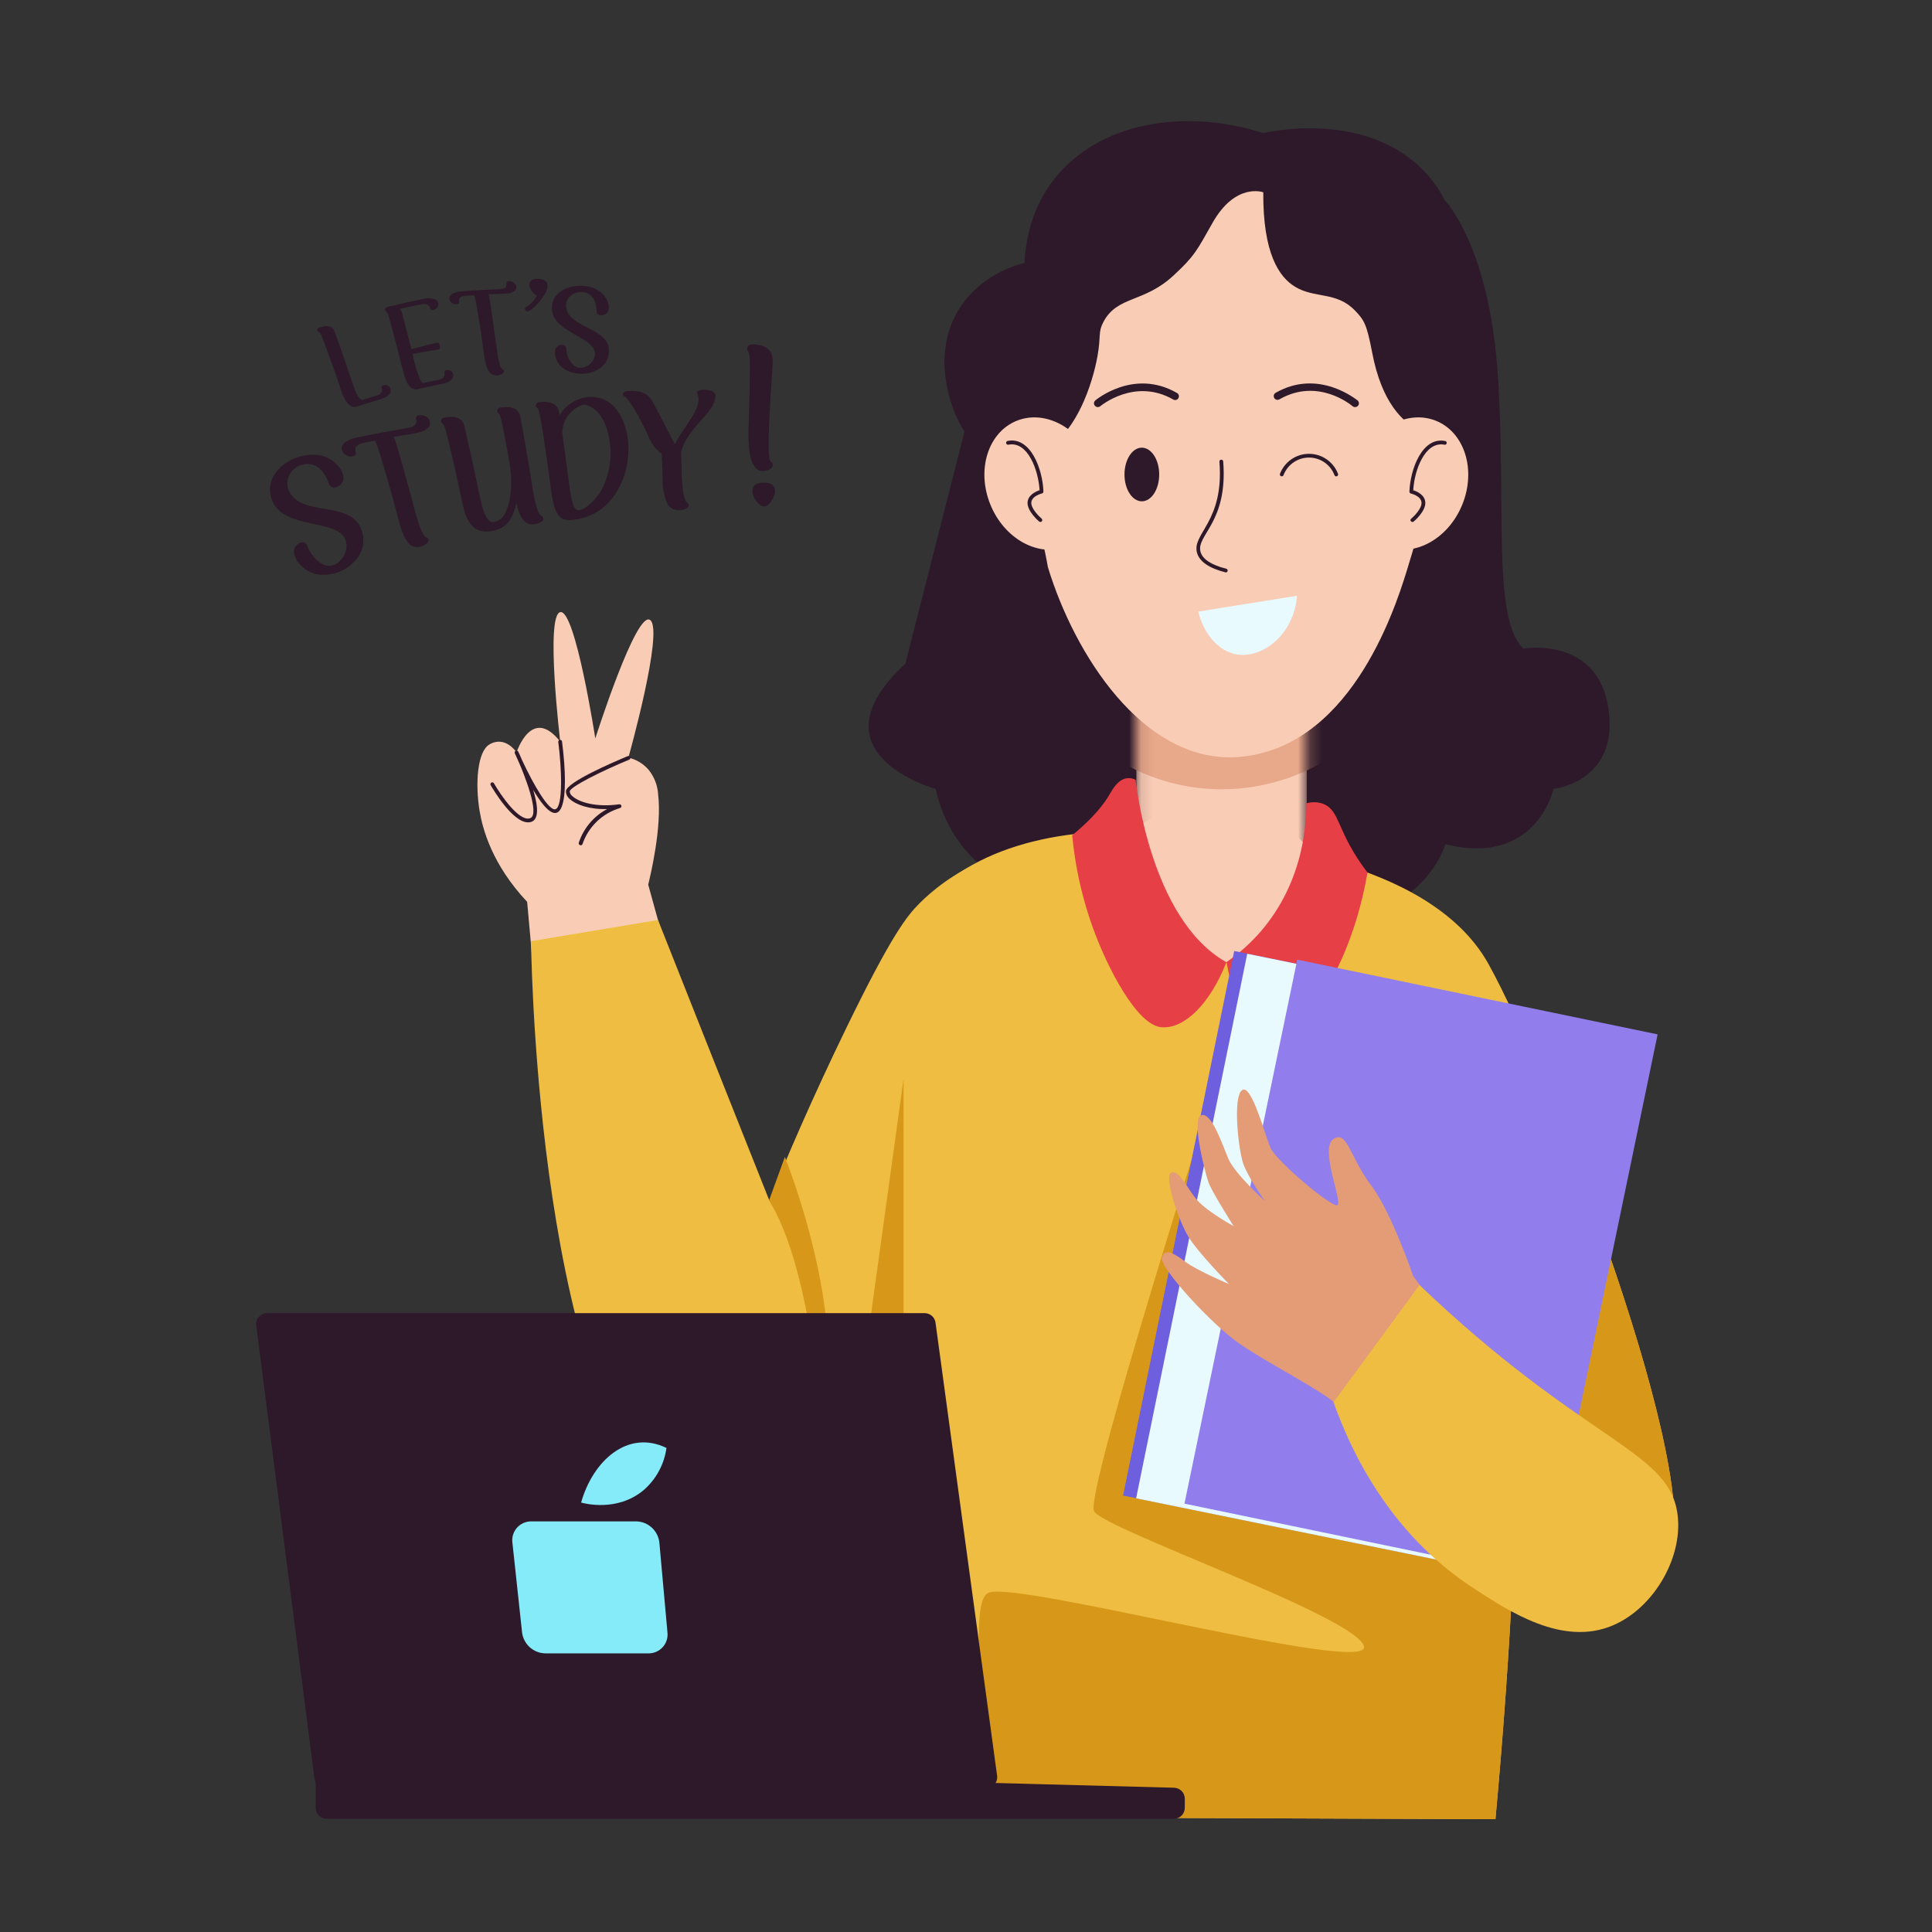 <svg width="160" height="160" viewBox="0 0 160 160" fill="none" xmlns="http://www.w3.org/2000/svg">
<rect x="0" y="0" width="160" height="160" fill="#333333" stroke="none"/>
<g id="online-learning 1">
<path id="Vector" d="M128.653 65.335C128.653 65.335 127.244 71.797 119.703 69.913C119.703 69.913 116.984 79.156 104.078 74.525C104.078 74.525 80.9 80.063 77.478 65.335C77.478 65.335 66.897 62.428 74.978 54.963L81.519 29.297L119.644 16.584C119.644 16.584 123.313 20.275 124.041 31.006C124.769 41.738 123.522 51.228 126.166 53.719C126.166 53.719 132.309 52.628 133.206 58.697C134.103 64.766 128.653 65.335 128.653 65.335Z" fill="#2D1929"/>
<g id="Clip path group">
<mask id="mask0_194_1132" style="mask-type:luminance" maskUnits="userSpaceOnUse" x="94" y="50" width="15" height="31">
<g id="a">
<path id="Vector_2" d="M108.219 80.019H94.109V50.65H108.219V80.019Z" fill="white"/>
</g>
</mask>
<g mask="url(#mask0_194_1132)">
<g id="Group">
<path id="Vector_3" d="M108.219 80.019H94.109V50.65H108.219V80.019Z" fill="#F9CCB5"/>
<path id="Vector_4" d="M110.756 62.375C105.081 66.238 97.631 66.484 91.665 62.375V51.897H110.8L110.756 62.375Z" fill="#E8A88A"/>
</g>
</g>
</g>
<path id="Vector_5" d="M44.219 80.937L43.656 74.687C40.719 71.562 39.956 68.603 39.713 67.128C39.35 64.922 39.519 62.244 40.535 61.65C41.85 60.881 42.781 62.306 42.781 62.306C42.781 62.306 44.031 58.403 46.397 61.422C46.397 61.422 45.147 50.965 46.397 50.694C47.647 50.422 49.3 61.156 49.3 61.156C49.3 61.156 52.697 50.475 53.847 51.35C54.997 52.225 52.041 62.744 52.041 62.744C52.689 62.891 53.274 63.241 53.709 63.744C54.18 64.323 54.458 65.036 54.503 65.781C54.834 68.497 53.856 72.559 53.681 73.262L55.106 78.412C53.619 79.661 51.857 80.54 49.965 80.979C48.073 81.418 46.104 81.404 44.219 80.937Z" fill="#F9CCB5"/>
<path id="Vector_6" d="M119.144 35.466C119.239 36.782 119.105 38.104 118.75 39.375C118.591 39.922 117.653 43.541 116.503 47.269C115.431 50.738 111.672 62.153 102.335 62.71C94.638 63.088 88.978 54.2 86.778 46.956C86.403 44.656 84.66 37.938 84.563 35.047C84.548 34.459 84.577 33.871 84.647 33.288C84.647 33.288 84.869 22.928 91.016 17.172C92.364 15.901 93.96 14.922 95.703 14.297C96.203 14.2 101.328 11.538 108.394 14.253C108.491 14.269 108.581 14.278 108.678 14.297C119.413 18.135 119.725 33.285 119.725 33.288C119.522 33.953 119.331 34.688 119.144 35.466Z" fill="#F9CCB5"/>
<path id="Vector_7" d="M101.512 47.406C100.147 47.063 99.347 46.519 99.137 45.797C98.672 44.191 101.39 43.247 100.987 38.238C100.986 38.217 100.988 38.196 100.994 38.177C101.001 38.157 101.011 38.139 101.024 38.123C101.037 38.108 101.054 38.095 101.072 38.085C101.091 38.076 101.111 38.071 101.131 38.069C101.152 38.067 101.172 38.07 101.192 38.076C101.212 38.082 101.23 38.092 101.245 38.106C101.261 38.119 101.274 38.135 101.283 38.154C101.293 38.172 101.298 38.192 101.3 38.213C101.706 43.303 99.031 44.313 99.425 45.713C99.603 46.322 100.325 46.791 101.575 47.106C101.608 47.121 101.635 47.146 101.652 47.178C101.669 47.21 101.674 47.247 101.667 47.282C101.659 47.317 101.64 47.349 101.612 47.372C101.584 47.395 101.548 47.407 101.512 47.406Z" fill="#2D1929"/>
<path id="Vector_8" d="M93.125 39.297C93.125 40.525 93.772 41.519 94.566 41.516C95.359 41.513 96 40.522 96 39.294C96 38.066 95.353 37.075 94.559 37.075C93.766 37.075 93.125 38.072 93.125 39.297Z" fill="#2D1929"/>
<path id="Vector_9" d="M90.906 33.713C90.843 33.712 90.781 33.692 90.73 33.656C90.678 33.619 90.639 33.568 90.617 33.509C90.595 33.45 90.591 33.385 90.607 33.324C90.622 33.263 90.656 33.208 90.703 33.166C90.734 33.138 93.887 30.481 97.466 32.541C97.503 32.56 97.536 32.587 97.562 32.62C97.589 32.652 97.609 32.69 97.621 32.731C97.632 32.771 97.636 32.813 97.631 32.855C97.626 32.897 97.612 32.938 97.591 32.974C97.57 33.011 97.542 33.042 97.508 33.068C97.474 33.093 97.436 33.111 97.395 33.121C97.354 33.131 97.311 33.133 97.27 33.126C97.228 33.119 97.189 33.104 97.153 33.081C93.956 31.256 91.134 33.628 91.109 33.653C91.05 33.696 90.979 33.717 90.906 33.713Z" fill="#2D1929"/>
<path id="Vector_10" d="M112.212 33.712C112.138 33.712 112.066 33.686 112.009 33.637C111.894 33.541 109.153 31.247 105.965 33.066C105.93 33.088 105.89 33.103 105.849 33.11C105.807 33.117 105.764 33.115 105.724 33.105C105.683 33.095 105.644 33.077 105.61 33.052C105.577 33.026 105.548 32.995 105.527 32.958C105.506 32.922 105.493 32.881 105.488 32.84C105.483 32.798 105.486 32.755 105.498 32.715C105.509 32.674 105.529 32.636 105.556 32.604C105.583 32.571 105.616 32.544 105.653 32.525C109.231 30.481 112.384 33.15 112.416 33.15C112.469 33.19 112.509 33.246 112.528 33.31C112.547 33.375 112.545 33.443 112.522 33.506C112.5 33.569 112.457 33.623 112.401 33.661C112.346 33.698 112.279 33.716 112.212 33.712Z" fill="#2D1929"/>
<path id="Vector_11" d="M94.063 68.988C83.109 68.766 78.047 72.913 76.159 74.8C75.131 75.828 73.866 77.359 70.078 85.153C67.228 91.019 65.116 95.969 63.713 99.419C60.633 91.681 57.56 83.939 54.494 76.191L43.975 77.944C44.05 82.041 44.969 119.472 57.563 127.247C58.572 127.872 61 129.372 64.125 129.219C69.481 128.963 73.941 124.034 78.572 115.853C87.381 100.313 91.794 81.841 94.063 68.988Z" fill="#EFBD42"/>
<path id="Vector_12" d="M102.15 69.888C102.15 69.888 118.228 70.766 123.269 79.831C128.309 88.897 141.456 122.888 138.169 129.231C134.881 135.575 124.375 137.328 110.778 123.522C97.181 109.716 102.15 69.888 102.15 69.888Z" fill="#EFBD42"/>
<path id="Vector_13" d="M120.738 81.303C123.941 85.931 123.919 90.716 124.341 93.569C125.8 103.438 126.578 120.775 123.847 150.656L74.435 150.475C74.747 142.288 75.081 128.935 74.669 112.35C74.006 85.722 72.106 78.522 77.963 73.416C87.875 64.772 112.188 68.947 120.738 81.303Z" fill="#EFBD42"/>
<path id="Vector_14" d="M108.953 70.966C108.565 72.534 107.904 74.023 107 75.362C105.947 76.925 104.044 79.737 101.575 79.678C98.838 79.628 96.938 76.091 95.866 74.088C94.95 72.364 94.34 70.495 94.062 68.562C94.572 68.2 98.544 65.481 103.372 66.888C105.231 67.434 107.187 68.65 108.953 70.966Z" fill="#F9CCB5"/>
<path id="Vector_15" d="M81.894 131.897C84.359 130.912 113.616 138.8 112.956 136.334C112.297 133.869 91.428 126.647 90.606 125.159C89.784 123.672 101.269 87.853 101.269 87.853C101.269 87.853 104.753 99.459 104.081 101.947C103.409 104.434 115.122 124.056 120.178 123.353C124.275 122.781 129.725 105.766 131.644 99.328C136.2 111.678 140.141 125.425 138.169 129.231C136.197 133.037 131.522 135.234 125.138 133.259C124.847 138.525 124.425 144.306 123.847 150.656L77.984 150.487C83.006 144.666 79.775 132.747 81.894 131.897Z" fill="#D7981A"/>
<path id="Vector_16" d="M108.191 66.528C108.659 66.389 109.16 66.409 109.616 66.584C111.025 67.178 110.672 68.881 113.25 72.263C112.335 77.575 110.406 81.156 109.013 83.25C106.919 86.403 105.856 86.478 105.478 86.456C103.825 86.366 102.297 83.691 101.575 79.678C105.938 76.662 108.16 71.828 108.191 66.528Z" fill="#E73F46"/>
<path id="Vector_17" d="M88.797 69.172C90.594 67.691 91.459 66.55 91.922 65.734C92.112 65.422 92.569 64.544 93.328 64.45C93.577 64.419 93.829 64.466 94.05 64.584C94.05 64.584 95.188 76.103 101.563 79.688C100.238 83.078 98.109 85.234 96.194 85.069C95.713 85.028 94.403 84.756 92.291 80.85C90.365 77.227 89.177 73.257 88.797 69.172Z" fill="#E73F46"/>
<path id="Vector_18" d="M124.543 130.291L93.008 123.855L102.212 78.757L133.747 85.192L124.543 130.291Z" fill="#6D5FDE"/>
<path id="Vector_19" d="M125.622 130.52L94.088 124.084L103.291 78.986L134.826 85.422L125.622 130.52Z" fill="#E9FAFF"/>
<path id="Vector_20" d="M127.935 130.714L98.091 124.526L107.433 79.474L137.277 85.662L127.935 130.714Z" fill="#917EEC"/>
<path id="Vector_21" d="M119.969 109.722L117.025 105.659C117.025 105.659 115.25 100.4 113.522 98.125C111.794 95.85 111.566 93.537 110.416 94.341C109.266 95.144 111.219 99.572 110.759 99.803C110.3 100.034 105.7 96.153 105.225 95.075C104.75 93.997 103.631 89.684 102.853 90.287C102.075 90.891 102.562 95.316 102.987 96.447C103.412 97.578 104.753 99.472 104.753 99.472C104.753 99.472 102.253 97.188 101.734 95.978C101.216 94.769 100.353 92.097 99.49 92.356C98.628 92.616 99.803 97.1 100.066 97.878C100.328 98.656 102.166 101.544 102.166 101.544C102.166 101.544 100.034 100.378 99.181 99.428C98.328 98.478 97.697 96.884 97.019 97.1C96.341 97.316 97.594 101.069 98.412 102.413C99.231 103.756 101.778 106.338 101.778 106.338C101.778 106.338 99.103 105.216 98.153 104.484C97.203 103.753 96.406 103.331 96.228 104.172C96.05 105.013 100.353 109.688 102.597 111.241C104.841 112.794 107.972 114.344 110.069 115.813C112.166 117.281 113.506 119.875 113.506 119.875C113.506 119.875 121.562 115.975 119.969 109.722Z" fill="#E39C76"/>
<path id="Vector_22" d="M117.559 106.425C130.997 119.262 137.984 120.044 138.881 125.119C139.531 128.769 137.034 133.14 133.569 134.609C129.419 136.375 124.991 133.469 121.928 131.459C115.081 126.965 111.894 120.231 110.438 116.122C112.815 112.888 115.189 109.656 117.559 106.425Z" fill="#EFBD42"/>
<path id="Vector_23" d="M74.831 121.762V89.331L69.597 127.203C71.638 125.7 73.409 123.861 74.831 121.762Z" fill="#D7981A"/>
<path id="Vector_24" d="M65 95.81C65 95.81 70.381 109.138 67.997 117.435C67.997 117.435 67.103 104.819 63.688 99.419L65 95.81Z" fill="#D7981A"/>
<path id="Vector_25" d="M81.681 148.084H26.941C26.721 148.084 26.509 148.004 26.344 147.859C26.18 147.714 26.073 147.515 26.044 147.297L21.219 109.753C21.205 109.627 21.218 109.499 21.256 109.378C21.295 109.257 21.359 109.146 21.443 109.051C21.528 108.957 21.631 108.881 21.747 108.829C21.863 108.777 21.989 108.75 22.116 108.75H76.578C76.797 108.75 77.009 108.829 77.174 108.973C77.34 109.118 77.446 109.317 77.475 109.534L82.578 147.075C82.593 147.202 82.581 147.33 82.543 147.452C82.505 147.574 82.441 147.686 82.357 147.781C82.272 147.876 82.168 147.953 82.052 148.005C81.935 148.057 81.809 148.084 81.681 148.084Z" fill="#2D1929"/>
<path id="Vector_26" d="M97.206 150.625H27.05C26.931 150.625 26.813 150.602 26.703 150.557C26.593 150.512 26.493 150.445 26.409 150.361C26.325 150.277 26.258 150.178 26.213 150.068C26.167 149.958 26.144 149.841 26.144 149.722V147.097C26.143 146.975 26.168 146.855 26.215 146.743C26.263 146.631 26.333 146.53 26.42 146.446C26.508 146.361 26.611 146.295 26.725 146.252C26.838 146.209 26.96 146.189 27.081 146.194L97.237 148.053C97.473 148.059 97.697 148.158 97.862 148.327C98.027 148.496 98.119 148.723 98.119 148.959V149.722C98.119 149.841 98.095 149.959 98.049 150.069C98.003 150.18 97.936 150.28 97.851 150.364C97.766 150.448 97.665 150.514 97.555 150.559C97.444 150.604 97.325 150.626 97.206 150.625Z" fill="#2D1929"/>
<path id="Vector_27" d="M53.722 136.925H45.135C44.661 136.91 44.209 136.726 43.861 136.406C43.512 136.086 43.29 135.651 43.234 135.181L42.438 127.784C42.405 127.562 42.42 127.336 42.483 127.121C42.545 126.905 42.654 126.706 42.8 126.536C42.946 126.366 43.128 126.23 43.332 126.136C43.535 126.043 43.757 125.994 43.981 125.994H52.713C53.193 126.009 53.651 126.2 54 126.53C54.35 126.86 54.566 127.306 54.609 127.784L55.275 135.181C55.301 135.4 55.28 135.622 55.213 135.833C55.147 136.043 55.037 136.237 54.89 136.402C54.743 136.566 54.563 136.698 54.362 136.788C54.161 136.879 53.943 136.925 53.722 136.925Z" fill="#86EBF9"/>
<path id="Vector_28" d="M48.125 124.435C49.103 120.975 51.984 118.356 55.194 119.913C55.009 121.268 54.337 122.51 53.303 123.406C51.112 125.241 48.366 124.503 48.125 124.435Z" fill="#86EBF9"/>
<path id="Vector_29" d="M110.516 39.353C110.354 38.924 110.065 38.555 109.688 38.294C109.311 38.033 108.863 37.894 108.405 37.894C107.946 37.894 107.499 38.033 107.122 38.294C106.745 38.555 106.456 38.924 106.294 39.353C106.277 39.391 106.247 39.42 106.209 39.436C106.171 39.452 106.129 39.452 106.091 39.438C106.072 39.43 106.054 39.419 106.04 39.404C106.025 39.39 106.013 39.373 106.005 39.354C105.997 39.335 105.992 39.315 105.992 39.295C105.992 39.274 105.996 39.254 106.003 39.234C106.19 38.749 106.519 38.331 106.948 38.036C107.376 37.741 107.884 37.583 108.405 37.583C108.925 37.583 109.433 37.741 109.862 38.036C110.291 38.331 110.62 38.749 110.806 39.234C110.822 39.273 110.822 39.316 110.806 39.355C110.79 39.393 110.759 39.423 110.72 39.439C110.682 39.455 110.639 39.455 110.6 39.439C110.562 39.422 110.532 39.392 110.516 39.353Z" fill="#2D1929"/>
<path id="Vector_30" d="M120.556 36.084C120.556 36.084 115.197 37.385 113.64 29.209C113.181 26.797 112.956 26.491 112.212 25.716C110.681 24.119 108.869 24.741 107.237 23.738C105.944 22.944 104.587 21.019 104.619 15.925C104.619 15.925 102.315 15.069 100.397 18.491C99.103 20.785 98.922 21.206 97.187 22.813C94.731 25.1 92.544 24.478 91.384 26.653C90.919 27.525 91.194 27.772 90.894 29.466C90.731 30.384 89.644 35.972 85.853 37.719C84.787 38.209 83.444 38.325 81.691 37.885C80.652 36.951 79.813 35.817 79.225 34.55C78.934 33.925 76.937 29.363 79.537 25.422C81.25 22.813 83.972 21.997 84.837 21.778C85.387 11.778 95.303 8.063 104.619 11.019C104.619 11.019 113.875 8.763 118.697 15.063C123.519 21.363 120.556 36.084 120.556 36.084Z" fill="#2D1929"/>
<path id="Vector_31" d="M88.397 45.247C86.031 46.203 83.175 44.65 82.013 41.775C80.85 38.9 81.828 35.803 84.2 34.847C86.572 33.891 89.422 35.447 90.581 38.316C91.741 41.184 90.759 44.294 88.397 45.247Z" fill="#F9CCB5"/>
<path id="Vector_32" d="M86.059 43.191C86.019 43.156 85.056 42.341 85.097 41.609C85.131 40.984 85.806 40.691 86.094 40.6C86 38.959 85.125 36.509 83.512 36.828C83.471 36.836 83.428 36.828 83.393 36.804C83.358 36.781 83.333 36.745 83.325 36.703C83.317 36.662 83.325 36.619 83.349 36.584C83.372 36.548 83.408 36.524 83.45 36.516C85.325 36.144 86.344 38.8 86.412 40.706C86.413 40.743 86.402 40.779 86.38 40.807C86.358 40.837 86.326 40.857 86.29 40.866C86.29 40.866 85.441 41.062 85.409 41.622C85.381 42.097 86.012 42.737 86.259 42.947C86.292 42.973 86.312 43.012 86.316 43.053C86.32 43.095 86.308 43.136 86.281 43.169C86.255 43.201 86.216 43.222 86.175 43.226C86.133 43.23 86.092 43.217 86.059 43.191Z" fill="#2D1929"/>
<path id="Vector_33" d="M121.106 41.775C119.947 44.65 117.088 46.203 114.725 45.247C112.363 44.291 111.384 41.184 112.538 38.316C113.691 35.447 116.556 33.891 118.922 34.847C121.288 35.803 122.266 38.903 121.106 41.775Z" fill="#F9CCB5"/>
<path id="Vector_34" d="M116.875 42.953C117.122 42.744 117.753 42.103 117.725 41.628C117.697 41.069 116.853 40.872 116.844 40.872C116.808 40.863 116.777 40.843 116.754 40.814C116.732 40.785 116.721 40.749 116.722 40.713C116.794 38.806 117.806 36.15 119.684 36.522C119.725 36.53 119.761 36.554 119.784 36.589C119.808 36.623 119.817 36.665 119.809 36.706C119.805 36.727 119.797 36.746 119.786 36.763C119.774 36.78 119.759 36.794 119.742 36.806C119.725 36.817 119.706 36.825 119.686 36.829C119.666 36.833 119.645 36.832 119.625 36.828C118.009 36.516 117.125 38.959 117.04 40.6C117.331 40.691 118.003 40.972 118.037 41.609C118.081 42.341 117.119 43.156 117.078 43.191C116.906 43.322 116.7 43.084 116.875 42.953Z" fill="#2D1929"/>
<path id="Vector_35" d="M99.241 50.65L107.413 49.337C107.169 52.603 104.472 54.59 102.356 54.187C100.894 53.906 99.659 52.469 99.241 50.65Z" fill="#E9FAFF"/>
<g id="Group_2">
<path id="Vector_36" d="M48.081 70C48.056 70 48.032 69.994 48.01 69.983C47.988 69.972 47.969 69.956 47.955 69.936C47.94 69.917 47.93 69.894 47.926 69.87C47.922 69.845 47.924 69.82 47.931 69.797C48.323 68.596 49.165 67.594 50.281 67.003C48.809 67.041 47.697 66.644 47.181 66.169C47.084 66.091 47.006 65.992 46.952 65.88C46.898 65.769 46.87 65.646 46.869 65.522C46.912 64.781 50.8 63.112 51.99 62.619C52.029 62.602 52.072 62.602 52.111 62.618C52.15 62.634 52.181 62.664 52.197 62.703C52.213 62.742 52.213 62.785 52.197 62.824C52.181 62.862 52.151 62.893 52.112 62.909C49.766 63.881 47.212 65.166 47.181 65.541C47.188 65.619 47.212 65.695 47.251 65.763C47.29 65.832 47.343 65.891 47.406 65.938C47.962 66.45 49.412 66.875 51.275 66.609C51.295 66.605 51.316 66.606 51.337 66.61C51.357 66.614 51.377 66.622 51.394 66.634C51.411 66.646 51.426 66.661 51.438 66.678C51.449 66.696 51.457 66.715 51.461 66.736C51.465 66.756 51.465 66.778 51.46 66.798C51.456 66.818 51.448 66.838 51.436 66.855C51.424 66.872 51.409 66.887 51.392 66.899C51.374 66.91 51.355 66.918 51.334 66.922C50.619 67.136 49.965 67.518 49.426 68.036C48.888 68.554 48.482 69.193 48.24 69.9C48.229 69.932 48.208 69.96 48.178 69.978C48.15 69.996 48.115 70.004 48.081 70Z" fill="#2D1929"/>
<path id="Vector_37" d="M43.725 68.103C42.441 68.103 40.825 65.353 40.631 65.016C40.614 64.98 40.61 64.939 40.622 64.901C40.634 64.862 40.66 64.83 40.695 64.811C40.73 64.791 40.771 64.786 40.809 64.795C40.848 64.805 40.882 64.829 40.903 64.863C41.434 65.8 43.01 68.113 43.919 67.754C44.747 67.419 43.341 63.975 42.981 63.154C42.822 62.81 42.7 62.529 42.631 62.372C42.617 62.335 42.618 62.294 42.633 62.257C42.648 62.22 42.677 62.191 42.713 62.175C42.75 62.158 42.791 62.156 42.828 62.169C42.866 62.182 42.897 62.209 42.916 62.244C42.938 62.285 43.072 62.557 43.253 62.991C44.175 64.972 45.463 67.204 46.01 67.013C46.635 66.785 46.519 63.622 46.234 61.447C46.229 61.406 46.24 61.365 46.266 61.332C46.291 61.299 46.328 61.278 46.369 61.272C46.389 61.269 46.41 61.27 46.43 61.275C46.45 61.281 46.469 61.29 46.485 61.302C46.501 61.315 46.515 61.33 46.525 61.348C46.535 61.366 46.542 61.386 46.544 61.407C47.169 66.272 46.647 69.629 44.153 65.407C44.472 66.469 44.838 68.103 43.725 68.103Z" fill="#2D1929"/>
<path id="Vector_38" d="M46.34 34.397C46.34 34.306 46.309 34.216 46.297 34.125C46.172 33.356 45.406 33.212 44.641 33.306C44.387 33.337 44.253 33.619 44.5 33.791C44.691 33.941 44.812 34.781 45.378 38.622C45.691 40.716 45.691 42.562 46.656 42.997C46.934 43.075 47.225 43.09 47.509 43.041C48.131 42.976 48.734 42.787 49.281 42.484C49.828 42.181 50.309 41.771 50.694 41.278C52.453 39.016 52.409 35.669 51.056 33.916C49.769 32.237 47.347 32.712 46.34 34.397ZM49.959 40.284C49.679 40.896 49.257 41.431 48.728 41.847C48.514 42.055 48.243 42.196 47.95 42.253C47.253 42.322 47.262 40.712 46.566 35.884C46.562 35.344 46.736 34.818 47.061 34.386C47.385 33.954 47.843 33.641 48.362 33.494C49.772 33.772 50.365 35.369 50.522 36.781C50.663 37.978 50.468 39.191 49.959 40.284Z" fill="#2D1929"/>
<path id="Vector_39" d="M23.909 40.588C23.83 40.398 23.791 40.194 23.796 39.989C23.801 39.784 23.849 39.582 23.937 39.397C24.034 39.188 24.173 39.001 24.345 38.849C24.518 38.696 24.721 38.582 24.941 38.513C26.1 38.141 26.837 38.938 27.247 40.075C27.283 40.184 27.359 40.276 27.46 40.33C27.561 40.385 27.68 40.399 27.791 40.369C29.222 39.913 28.066 37.991 26.509 37.709C24.269 37.325 21.597 39.219 22.556 41.491C23.575 43.906 28.003 42.913 28.625 44.747C29.006 45.869 27.853 47.288 26.75 46.738C26.142 46.406 25.68 45.86 25.453 45.206C25.419 45.1 25.345 45.011 25.246 44.958C25.148 44.906 25.032 44.894 24.925 44.925C23.584 45.422 24.8 47.294 26.219 47.556C26.863 47.662 27.524 47.586 28.128 47.337C28.732 47.088 29.255 46.676 29.637 46.147C29.869 45.833 30.019 45.467 30.074 45.08C30.128 44.694 30.086 44.3 29.95 43.934C29.122 41.334 24.85 42.91 23.909 40.588Z" fill="#2D1929"/>
<path id="Vector_40" d="M35.497 34.688C35.091 34.219 34.35 34.328 34.453 34.688C34.606 35.219 34.172 35.35 33.875 35.422C33.844 35.422 29.966 36.103 29.291 36.3C28.769 36.45 28.147 36.803 28.325 37.31C28.559 37.966 29.616 37.907 29.466 37.463C29.284 36.932 29.725 36.782 30 36.703C30.088 36.678 30.431 36.603 31.034 36.494C31.228 36.738 31.428 37.41 32.494 41.119C32.988 42.907 33.203 44.15 33.744 44.869C34.163 45.463 34.9 45.41 35.4 44.953C35.434 44.921 35.459 44.879 35.473 44.834C35.486 44.788 35.487 44.74 35.476 44.694C35.465 44.648 35.442 44.605 35.41 44.571C35.377 44.536 35.336 44.511 35.291 44.497C34.956 44.391 34.534 42.935 34.444 42.607C33.531 39.15 32.931 37.132 32.753 36.532C32.714 36.405 32.652 36.288 32.569 36.185C33.819 35.969 34.478 35.872 34.553 35.847C35.278 35.694 35.884 35.313 35.497 34.688Z" fill="#2D1929"/>
<path id="Vector_41" d="M44.812 42.709C44.481 42.569 44.212 41.078 44.153 40.719C44.044 40.028 43.728 37.956 43.091 34.519C42.966 33.866 42.409 33.603 41.422 33.756C41.366 33.759 41.312 33.78 41.268 33.816C41.225 33.851 41.194 33.9 41.18 33.955C41.166 34.01 41.171 34.067 41.192 34.119C41.214 34.171 41.252 34.215 41.3 34.244C41.484 34.381 41.644 35.263 42.194 38.325C42.419 39.538 42.431 41.25 41.881 42.388C41.806 42.594 41.682 42.779 41.518 42.926C41.355 43.072 41.157 43.176 40.944 43.228C40.609 43.291 40.341 43.05 40.125 42.51C39.744 41.572 39.766 40.903 38.453 35.275C38.297 34.631 37.734 34.394 36.763 34.591C36.706 34.596 36.653 34.619 36.61 34.656C36.568 34.694 36.539 34.745 36.528 34.8C36.516 34.856 36.523 34.913 36.548 34.965C36.572 35.016 36.612 35.058 36.663 35.084C36.853 35.213 37.028 36.063 37.347 37.397C38.431 41.953 38.316 42.45 38.909 43.306C39.328 43.906 39.941 44.122 40.784 43.972C42.075 43.738 42.541 42.744 42.766 41.622C42.909 42.294 43.128 43.094 43.747 43.372C43.942 43.428 44.148 43.438 44.347 43.403C44.547 43.367 44.736 43.286 44.9 43.166C44.935 43.134 44.961 43.095 44.975 43.05C44.99 43.006 44.993 42.959 44.984 42.913C44.976 42.867 44.955 42.824 44.925 42.789C44.895 42.753 44.856 42.726 44.812 42.709Z" fill="#2D1929"/>
<path id="Vector_42" d="M58.028 32.303C57.819 32.347 57.716 32.413 57.716 32.503C57.795 32.67 57.84 32.85 57.85 33.035C57.906 34.097 56.491 35.535 55.888 36.785C55.538 36.185 55.984 36.925 54.05 33.272C53.622 32.478 52.897 32.335 51.991 32.385C51.713 32.385 51.572 32.547 51.588 32.697C51.594 32.726 51.609 32.753 51.63 32.774C51.651 32.795 51.677 32.809 51.706 32.816C52.234 33.091 53.528 35.703 53.753 36.253C53.968 36.785 54.33 37.245 54.797 37.578C54.916 39.731 54.834 39.106 54.878 39.875C54.884 40.468 54.998 41.055 55.216 41.606C55.506 42.282 56.275 42.407 56.891 42.085C56.934 42.063 56.971 42.029 56.996 41.988C57.022 41.947 57.035 41.899 57.035 41.85C57.035 41.802 57.022 41.754 56.996 41.713C56.971 41.671 56.934 41.638 56.891 41.616C56.8 41.563 56.722 41.391 56.656 41.11C56.441 40.35 56.463 39.038 56.4 37.491C56.525 36.828 56.978 36.041 57.778 35.132C58.716 34.075 59.203 33.569 59.253 32.81C59.238 32.313 58.525 32.225 58.028 32.303Z" fill="#2D1929"/>
<path id="Vector_43" d="M63.262 39.972C62.637 39.972 62.309 40.191 62.309 40.644C62.309 41.244 62.881 41.947 63.303 41.947C63.859 41.947 65 39.972 63.262 39.972Z" fill="#2D1929"/>
<path id="Vector_44" d="M63.462 38.969C64.088 38.825 64.106 38.369 63.812 38.197C63.369 37.794 63.994 30.697 63.994 29.878C63.994 28.975 63.413 28.522 62.241 28.522C62.168 28.521 62.097 28.543 62.036 28.583C61.976 28.623 61.929 28.681 61.901 28.748C61.874 28.816 61.868 28.89 61.883 28.961C61.898 29.032 61.935 29.097 61.987 29.147C62.069 29.259 62.109 29.619 62.109 30.241C62.109 32.181 61.978 35.791 61.978 35.825C61.978 37.213 62.119 39.331 63.462 38.969Z" fill="#2D1929"/>
<path id="Vector_45" d="M31.994 25.806C32.101 25.946 32.177 26.107 32.216 26.278C33.466 30.738 33.466 31.962 34.263 32.216C34.55 32.3 34.506 32.216 36.65 31.781C37.997 31.512 37.588 30.531 36.963 30.656C36.937 30.66 36.913 30.669 36.891 30.682C36.869 30.696 36.85 30.714 36.835 30.735C36.82 30.756 36.809 30.78 36.804 30.805C36.798 30.83 36.798 30.856 36.803 30.881C36.832 30.974 36.827 31.074 36.787 31.163C36.747 31.252 36.676 31.323 36.588 31.363C36.388 31.462 36.338 31.434 35.063 31.722C34.969 31.628 34.925 31.744 34.75 31.344C34.498 30.686 34.303 30.007 34.169 29.316C34.875 29.18 35.584 29.057 36.297 28.947C36.424 28.92 36.468 28.816 36.428 28.634C36.388 28.45 36.303 28.369 36.172 28.384C35.466 28.551 34.764 28.729 34.066 28.919C33.816 27.913 33.553 26.903 33.285 25.9C33.255 25.783 33.196 25.675 33.113 25.587C33.684 25.453 34.256 25.328 34.834 25.209C35.197 25.134 35.528 25.15 35.616 25.522C35.669 25.741 35.975 25.694 36.153 25.522C36.212 25.472 36.257 25.408 36.282 25.335C36.308 25.262 36.313 25.184 36.298 25.108C36.282 25.033 36.247 24.963 36.195 24.906C36.143 24.849 36.077 24.807 36.003 24.784C35.701 24.679 35.374 24.667 35.066 24.75C34.055 24.958 33.055 25.184 32.066 25.428C31.875 25.494 31.803 25.697 31.994 25.806Z" fill="#2D1929"/>
<path id="Vector_46" d="M26.428 27.5C26.578 27.575 26.791 28.219 27.116 29.091C27.275 29.519 27.856 31.125 28.097 31.863C28.334 32.678 28.775 33.928 29.575 33.663C31.581 32.997 31.959 33.038 32.266 32.619C32.312 32.561 32.343 32.492 32.356 32.419C32.369 32.346 32.364 32.271 32.342 32.201C32.319 32.13 32.28 32.066 32.227 32.014C32.174 31.962 32.109 31.924 32.038 31.904C31.816 31.835 31.55 31.925 31.613 32.141C31.722 32.507 31.472 32.666 31.153 32.766C30.759 32.885 30.366 33.007 29.975 33.132C29.375 32.813 29.375 31.994 27.706 27.457C27.541 27.01 27.119 26.891 26.456 27.122C26.409 27.124 26.364 27.142 26.33 27.175C26.296 27.208 26.276 27.252 26.272 27.299C26.268 27.346 26.282 27.392 26.311 27.43C26.34 27.467 26.382 27.492 26.428 27.5Z" fill="#2D1929"/>
<path id="Vector_47" d="M49.275 29.3C49.275 30.169 48.112 30.84 47.466 30.219C47.113 29.858 46.91 29.376 46.897 28.872C46.897 28.789 46.864 28.709 46.805 28.651C46.747 28.592 46.667 28.559 46.584 28.559C46.496 28.552 46.407 28.566 46.324 28.598C46.242 28.631 46.168 28.682 46.108 28.747C46.047 28.812 46.003 28.89 45.977 28.975C45.952 29.06 45.945 29.15 45.959 29.237C46.109 31.609 50.422 31.5 50.431 29.062C50.431 27.081 46.994 27.187 46.881 25.369C46.844 24.8 47.269 24.215 48.131 24.191C49.034 24.191 49.381 24.9 49.416 25.791C49.42 25.872 49.455 25.949 49.512 26.006C49.57 26.064 49.647 26.099 49.728 26.103C50.384 26.119 50.556 25.597 50.325 24.981C49.962 24.069 49.022 23.662 48.103 23.666C46.809 23.666 45.603 24.347 45.712 25.653C45.853 27.553 49.263 27.89 49.275 29.3Z" fill="#2D1929"/>
<path id="Vector_48" d="M38.022 25C37.941 24.603 38.275 24.535 38.484 24.506C38.55 24.506 38.797 24.472 39.259 24.45C39.388 24.663 39.528 25.613 39.884 27.888C40.072 29.191 40.116 30.119 40.45 30.7C40.508 30.8 40.586 30.887 40.681 30.953C40.776 31.02 40.883 31.065 40.997 31.085C41.111 31.105 41.228 31.101 41.34 31.071C41.451 31.041 41.555 30.987 41.644 30.913C41.672 30.893 41.695 30.866 41.709 30.835C41.724 30.803 41.73 30.768 41.726 30.734C41.723 30.699 41.71 30.666 41.69 30.639C41.669 30.611 41.641 30.589 41.609 30.575C41.225 30.4 41.131 28.438 40.528 24.638C40.513 24.544 40.479 24.455 40.428 24.375C41.747 24.319 42.237 24.375 42.594 24.1C42.676 24.042 42.733 23.954 42.754 23.855C42.774 23.755 42.756 23.652 42.703 23.566C42.45 23.191 41.9 23.2 41.941 23.472C41.997 23.866 41.694 23.925 41.316 23.95C40.203 23.985 38.278 24.11 38.022 24.15C37.631 24.21 37.138 24.403 37.222 24.775C37.312 25.269 38.087 25.313 38.022 25Z" fill="#2D1929"/>
<path id="Vector_49" d="M43.691 25.785C44.091 25.816 46.503 23.259 44.666 23.103C44.44 23.052 44.203 23.092 44.006 23.213C43.725 23.494 43.841 23.838 44.084 24.15C44.181 24.29 44.315 24.398 44.472 24.463C44.269 24.859 43.961 25.191 43.581 25.422C43.391 25.519 43.475 25.769 43.691 25.785Z" fill="#2D1929"/>
</g>
</g>
</svg>
